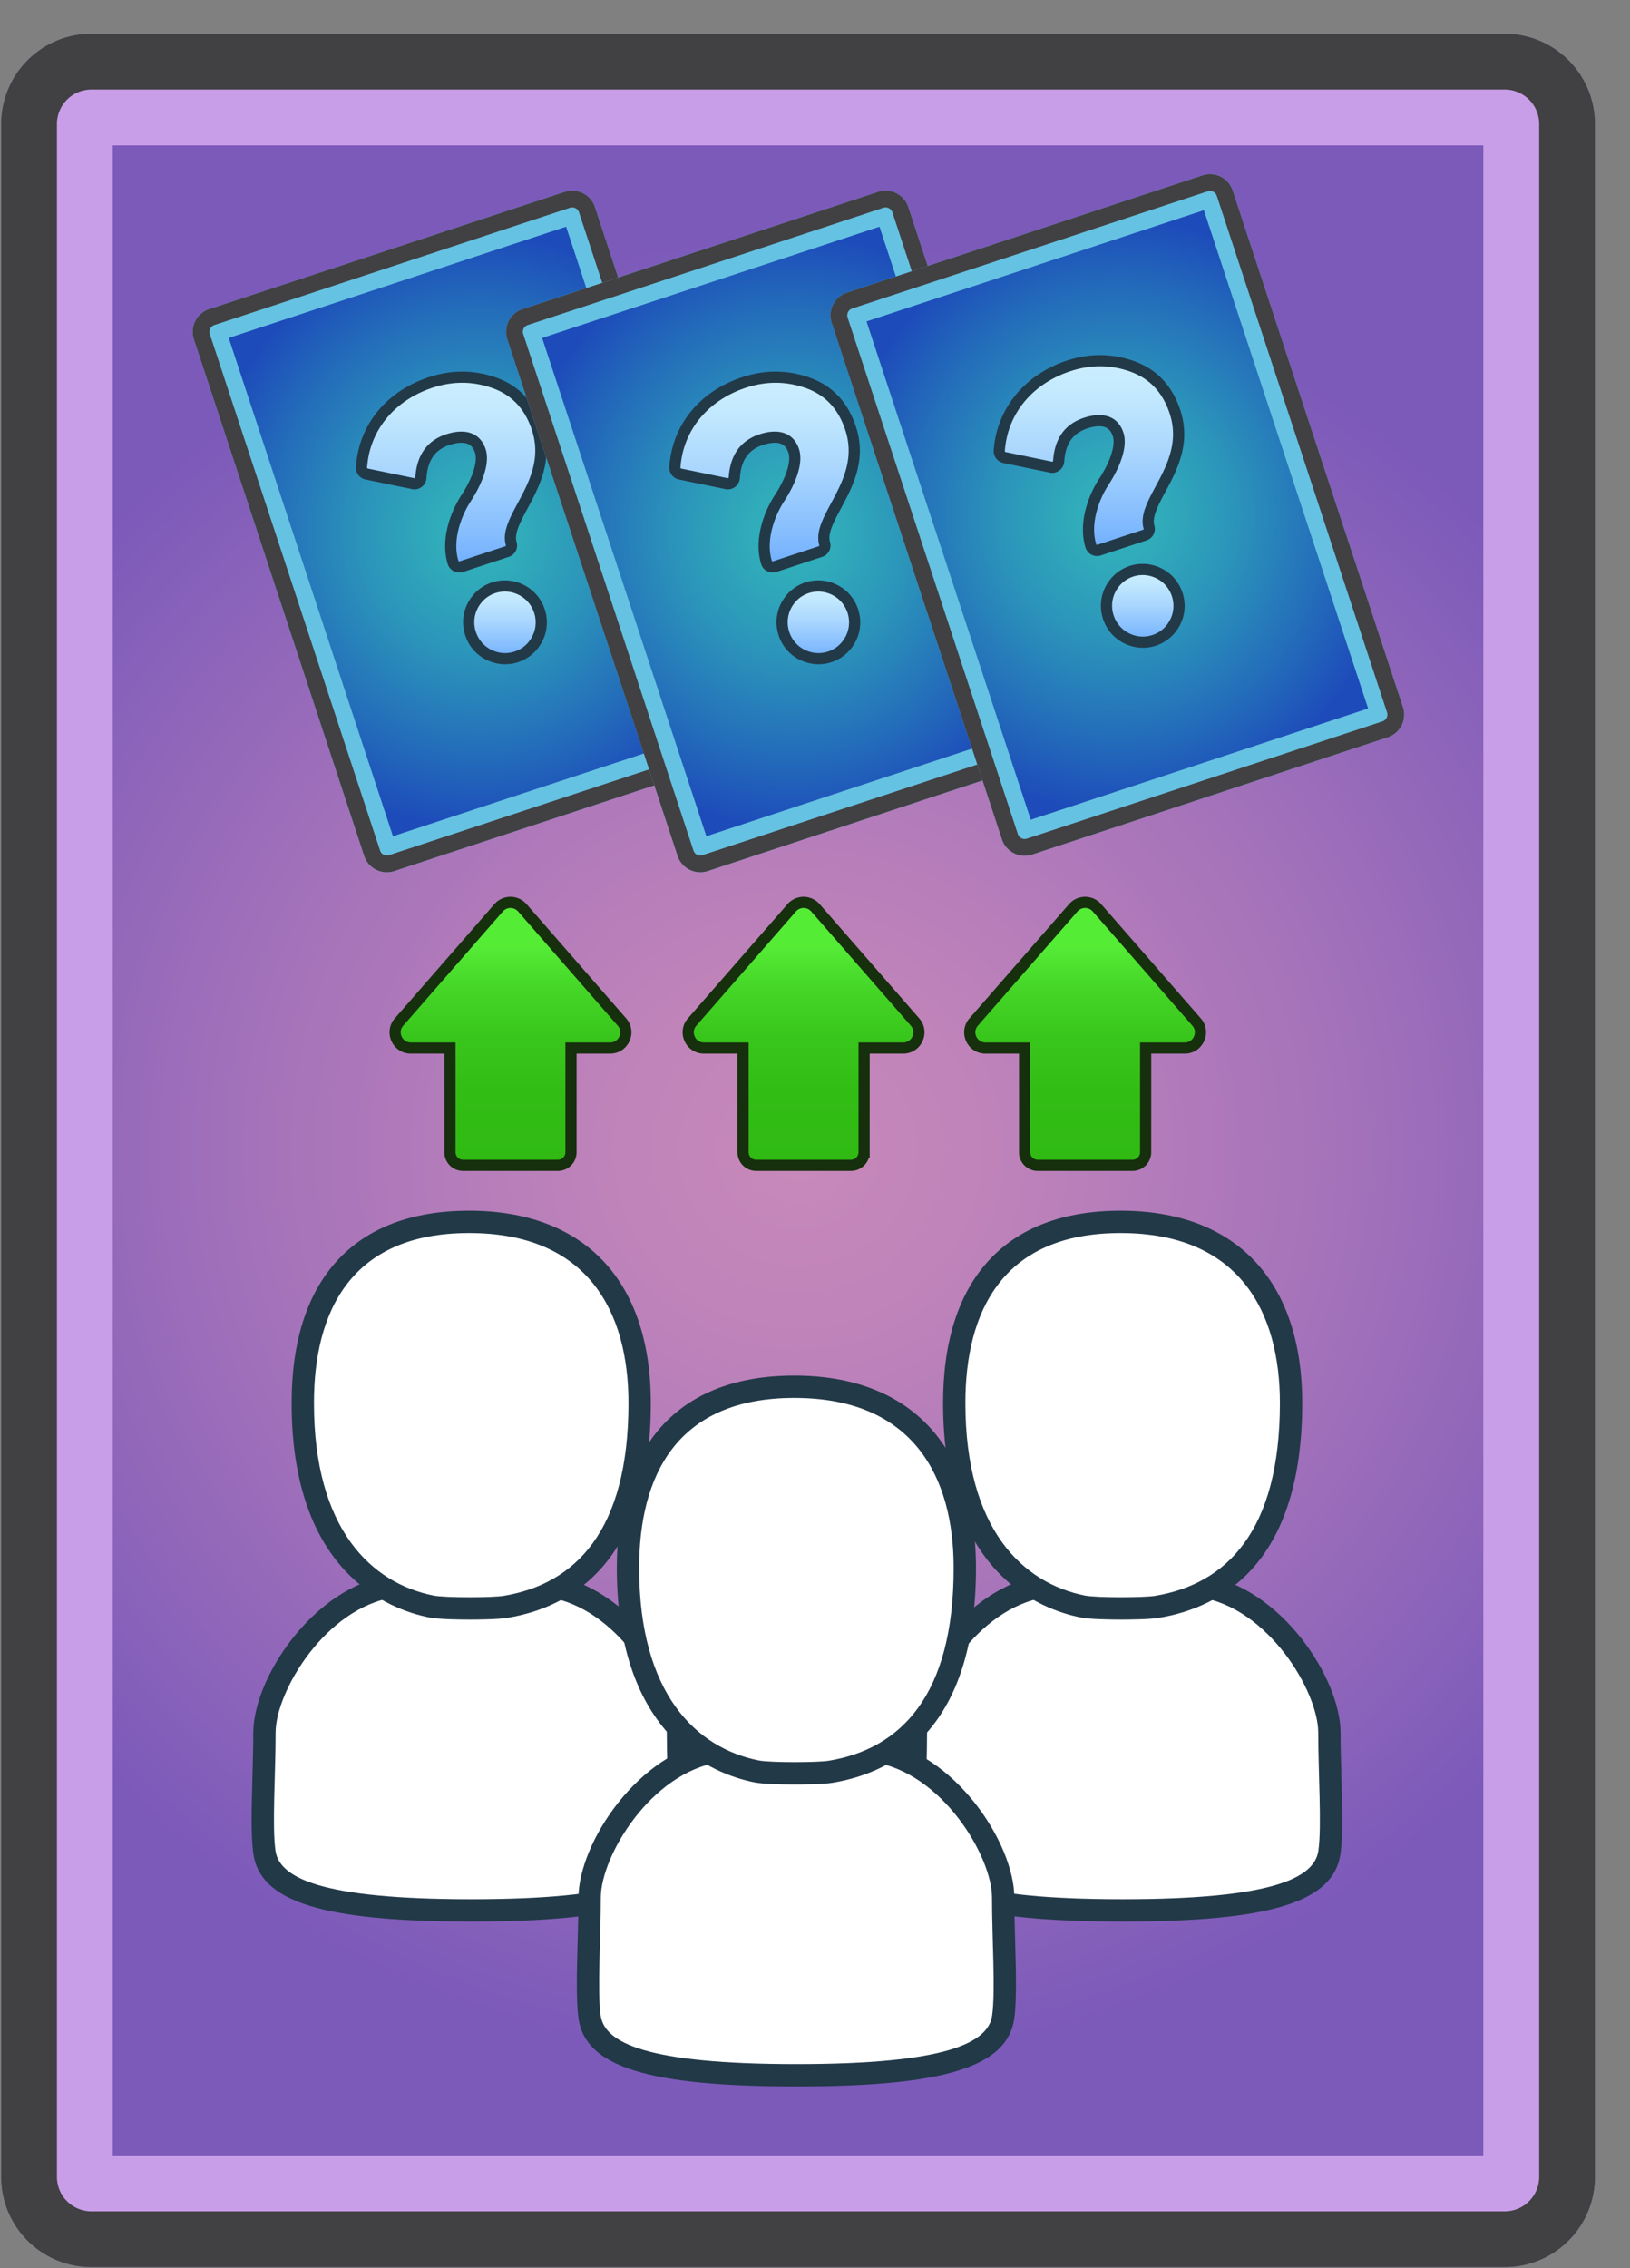 <svg xmlns="http://www.w3.org/2000/svg" xmlns:xlink="http://www.w3.org/1999/xlink" width="291.969" height="406.205"><rect width="100%" height="100%" fill="#808080" stroke="none"/><g id="b" transform="translate(146,203)">
<radialGradient id="a" cx="-3.05" cy="3.04" r="163.894" gradientTransform="matrix(0 1 -1.032 0 .085 6.09)" gradientUnits="userSpaceOnUse"><stop offset="0" stop-color="#c889ba"/><stop offset=".207" stop-color="#bf83ba"/><stop offset=".544" stop-color="#a774ba"/><stop offset=".967" stop-color="#7f5cba"/><stop offset="1" stop-color="#7c5aba"/></radialGradient><path d="M-129.63-186.96a6.177 6.177 0 00-6.17 6.17v367.661a6.177 6.177 0 006.17 6.169h253.16a6.176 6.176 0 006.169-6.169V-180.79a6.177 6.177 0 00-6.169-6.17h-253.16z" fill="url(#a)"/><path d="M119.7 183.04v-360h-245.5v360h245.5m3.83 20h-253.16c-8.931 0-16.17-7.238-16.17-16.169V-180.79c0-8.93 7.239-16.17 16.17-16.17h253.16c8.93 0 16.169 7.24 16.169 16.17v367.661c.001 8.931-7.239 16.169-16.169 16.169z" fill="#c99ee8"/><path d="M123.53 193.04a6.176 6.176 0 006.169-6.169V-180.79a6.177 6.177 0 00-6.169-6.17h-253.16a6.177 6.177 0 00-6.17 6.17v367.661a6.177 6.177 0 006.17 6.169h253.16m0 10h-253.16c-8.931 0-16.17-7.238-16.17-16.169V-180.79c0-8.93 7.239-16.17 16.17-16.17h253.16c8.93 0 16.169 7.24 16.169 16.17v367.661c.001 8.931-7.239 16.169-16.169 16.169z" fill="#414042"/></g>

<linearGradient id="x" gradientUnits="userSpaceOnUse" x1="3259.293" y1="2090.921" x2="3212.197" y2="2090.921" gradientTransform="matrix(0 -1 -1 0 2182.36 3420.908)"><stop offset=".162" stop-color="#55ec36"/><stop offset=".327" stop-color="#45d627"/><stop offset=".511" stop-color="#39c61c"/><stop offset=".718" stop-color="#32bd15"/><stop offset="1" stop-color="#30ba13"/></linearGradient><path d="M93.558 162.578l17.843 20.461c1.587 1.819.295 4.662-2.119 4.662h-7.003v18.662a2.347 2.347 0 01-2.347 2.348H82.944a2.347 2.347 0 01-2.347-2.348v-18.662h-7.002c-2.415 0-3.707-2.843-2.12-4.662l17.843-20.461a2.815 2.815 0 014.24 0z" fill="url(#x)" stroke="#162f0d" stroke-width="2" stroke-linecap="round" stroke-miterlimit="10"/><linearGradient id="y" gradientUnits="userSpaceOnUse" x1="3259.293" y1="2038.423" x2="3212.197" y2="2038.423" gradientTransform="matrix(0 -1 -1 0 2182.36 3420.908)"><stop offset=".162" stop-color="#55ec36"/><stop offset=".327" stop-color="#45d627"/><stop offset=".511" stop-color="#39c61c"/><stop offset=".718" stop-color="#32bd15"/><stop offset="1" stop-color="#30ba13"/></linearGradient><path d="M146.057 162.578l17.843 20.461c1.587 1.819.294 4.662-2.12 4.662h-7.002v18.662a2.347 2.347 0 01-2.347 2.348h-16.987a2.347 2.347 0 01-2.347-2.348v-18.662h-7.003c-2.414 0-3.707-2.843-2.12-4.662l17.843-20.461a2.815 2.815 0 014.24 0z" fill="url(#y)" stroke="#162f0d" stroke-width="2" stroke-linecap="round" stroke-miterlimit="10"/><linearGradient id="z" gradientUnits="userSpaceOnUse" x1="3259.293" y1="1987.991" x2="3212.197" y2="1987.991" gradientTransform="matrix(0 -1 -1 0 2182.36 3420.908)"><stop offset=".162" stop-color="#55ec36"/><stop offset=".327" stop-color="#45d627"/><stop offset=".511" stop-color="#39c61c"/><stop offset=".718" stop-color="#32bd15"/><stop offset="1" stop-color="#30ba13"/></linearGradient><path d="M196.488 162.578l17.843 20.461c1.586 1.819.294 4.662-2.12 4.662h-7.003v18.662a2.347 2.347 0 01-2.347 2.348h-16.987a2.347 2.347 0 01-2.347-2.348v-18.662h-7.003c-2.414 0-3.707-2.843-2.12-4.662l17.843-20.461a2.816 2.816 0 014.241 0z" fill="url(#z)" stroke="#162f0d" stroke-width="2" stroke-linecap="round" stroke-miterlimit="10"/><g><radialGradient id="A" cx="85.897" cy="95.183" r="53.424" gradientTransform="matrix(0 -1 .94 0 -3.57 181.08)" gradientUnits="userSpaceOnUse"><stop offset="0" stop-color="#32b4ba"/><stop offset=".163" stop-color="#30abba"/><stop offset=".429" stop-color="#2b93ba"/><stop offset=".762" stop-color="#236bba"/><stop offset="1" stop-color="#1d4bba"/></radialGradient><path d="M69.296 153.216a1.283 1.283 0 01-1.218-.883l-30.494-92.5a1.272 1.272 0 01.073-.979c.089-.178.305-.496.744-.641l63.693-20.997a1.283 1.283 0 011.62.817l30.494 92.5c.145.438.017.802-.073.979a1.275 1.275 0 01-.744.641l-63.692 20.998a1.332 1.332 0 01-.403.065z" fill="url(#A)"/><path d="M101.402 40.603l29.419 89.237-60.431 19.923-29.418-89.239 60.43-19.921m1.094-6.453c-.444 0-.896.069-1.341.216L37.463 55.363a4.282 4.282 0 00-2.727 5.409l30.494 92.499a4.285 4.285 0 005.409 2.727L134.331 135a4.282 4.282 0 002.727-5.408l-30.494-92.499a4.285 4.285 0 00-4.068-2.943z" fill="#66c2e2"/><path d="M102.497 37.149a1.284 1.284 0 011.218.884l30.494 92.499c.145.438.017.802-.073.979a1.275 1.275 0 01-.745.641L69.699 153.15a1.283 1.283 0 01-1.621-.819L37.585 59.833a1.272 1.272 0 01.073-.979c.089-.178.305-.496.745-.641l63.691-20.997a1.3 1.3 0 01.403-.067m-.001-2.999c-.444 0-.896.069-1.341.216L37.463 55.363a4.282 4.282 0 00-2.727 5.409l30.494 92.499a4.285 4.285 0 005.409 2.727L134.331 135a4.282 4.282 0 002.727-5.408l-30.494-92.499a4.285 4.285 0 00-4.068-2.943z" fill="#414042"/><g><linearGradient id="B" gradientUnits="userSpaceOnUse" x1="90.455" y1="117.968" x2="90.455" y2="104.944"><stop offset="0" stop-color="#70aefe"/><stop offset=".16" stop-color="#83bcfe"/><stop offset=".527" stop-color="#abd7fe"/><stop offset=".82" stop-color="#c3e9fe"/><stop offset="1" stop-color="#cceffe"/></linearGradient><path d="M90.47 117.968c-.428 0-.855-.043-1.27-.129-2.337-.484-4.173-2.11-4.912-4.349-.739-2.239-.229-4.64 1.362-6.42a6.416 6.416 0 016.059-1.997c2.337.484 4.173 2.11 4.912 4.349.739 2.239.229 4.64-1.362 6.42a6.421 6.421 0 01-4.789 2.126z" fill="url(#B)"/><path d="M90.439 105.944c.357 0 .714.035 1.067.108 4.223.875 5.881 5.906 3.007 9.123-1.023 1.145-2.524 1.792-4.044 1.792-.356 0-.714-.035-1.066-.108-4.224-.875-5.882-5.906-3.007-9.123 1.023-1.145 2.523-1.792 4.043-1.792m0-2a7.42 7.42 0 00-5.535 2.46c-1.833 2.05-2.418 4.816-1.566 7.399.852 2.582 2.967 4.456 5.659 5.014a7.422 7.422 0 007.007-2.309c1.833-2.051 2.418-4.817 1.566-7.4-.852-2.582-2.967-4.456-5.658-5.014-.481-.1-.976-.15-1.473-.15z" fill="#223948"/><g><linearGradient id="C" gradientUnits="userSpaceOnUse" x1="80.811" y1="101.538" x2="80.811" y2="67.551"><stop offset="0" stop-color="#70aefe"/><stop offset=".16" stop-color="#83bcfe"/><stop offset=".527" stop-color="#abd7fe"/><stop offset=".82" stop-color="#c3e9fe"/><stop offset="1" stop-color="#cceffe"/></linearGradient><path d="M82.273 101.538c-.519 0-.969-.332-1.12-.827-1.21-3.967.414-8.535 2.337-11.488 2.22-3.405 3.17-6.574 2.542-8.477-.535-1.625-1.679-2.448-3.399-2.448-.726 0-1.541.146-2.42.437-3.007.991-4.585 3.224-4.822 6.823a1.163 1.163 0 01-1.155 1.087h-.106l-8.451-1.748a1.184 1.184 0 01-.928-1.228c.503-7.107 5.148-12.783 12.426-15.183 1.882-.621 3.773-.936 5.623-.936 1.931 0 3.871.343 5.766 1.02 3.745 1.336 6.322 4.072 7.659 8.133 1.845 5.593-.622 10.186-2.604 13.876-1.4 2.607-2.609 4.859-2.049 6.777a1.151 1.151 0 01-.751 1.426l-8.334 2.748-.214.008z" fill="url(#C)"/><path d="M82.8 68.551c1.836 0 3.645.324 5.43.961 3.479 1.241 5.808 3.748 7.045 7.504 2.998 9.088-6.236 15.239-4.664 20.621a.155.155 0 01-.099.194l-8.187 2.699a.17.17 0 01-.215-.11c-1.099-3.601.434-7.911 2.219-10.651 1.813-2.782 3.547-6.629 2.654-9.336-.686-2.08-2.231-3.135-4.349-3.135-.829 0-1.746.161-2.733.486-3.394 1.119-5.244 3.715-5.508 7.708a.16.16 0 01-.157.152c-.011 0-.021-.002-.033-.004l-8.322-1.724a.171.171 0 01-.133-.177c.488-6.896 5.14-12.128 11.741-14.305 1.799-.591 3.567-.883 5.311-.883m0-2c-1.956 0-3.954.331-5.937.985-7.676 2.531-12.577 8.536-13.11 16.063a2.158 2.158 0 001.684 2.269l8.36 1.731.201.042.238.004a2.165 2.165 0 002.153-2.021c.211-3.19 1.526-5.078 4.139-5.939.777-.256 1.486-.386 2.106-.386 1.293 0 2.048.543 2.45 1.761.525 1.593-.406 4.512-2.43 7.618-2.047 3.142-3.768 8.03-2.457 12.327a2.157 2.157 0 002.076 1.534c.225 0 .448-.034.662-.104l8.204-2.704a2.144 2.144 0 001.393-2.654c-.446-1.525.674-3.609 1.97-6.023 2.073-3.859 4.653-8.662 2.673-14.664-1.439-4.368-4.223-7.315-8.273-8.761a18.102 18.102 0 00-6.102-1.078z" fill="#223948"/></g></g><g><radialGradient id="D" cx="142.032" cy="95.183" r="53.424" gradientTransform="matrix(0 -1 .94 0 52.566 237.215)" gradientUnits="userSpaceOnUse"><stop offset="0" stop-color="#32b4ba"/><stop offset=".163" stop-color="#30abba"/><stop offset=".429" stop-color="#2b93ba"/><stop offset=".762" stop-color="#236bba"/><stop offset="1" stop-color="#1d4bba"/></radialGradient><path d="M125.432 153.216a1.283 1.283 0 01-1.218-.883l-30.494-92.5a1.272 1.272 0 01.073-.979c.089-.178.305-.496.744-.641l63.693-20.997a1.283 1.283 0 011.62.817l30.494 92.5c.145.439.017.802-.073.979a1.275 1.275 0 01-.744.641l-63.692 20.998a1.332 1.332 0 01-.403.065z" fill="url(#D)"/><path d="M157.538 40.603l29.419 89.237-60.431 19.923-29.419-89.239 60.431-19.921m1.094-6.453c-.444 0-.896.069-1.341.216L93.599 55.363a4.282 4.282 0 00-2.727 5.409l30.494 92.499a4.285 4.285 0 005.409 2.727L190.466 135a4.282 4.282 0 002.727-5.408l-30.494-92.499a4.284 4.284 0 00-4.067-2.943z" fill="#66c2e2"/><path d="M158.632 37.149a1.284 1.284 0 011.218.884l30.494 92.5a1.27 1.27 0 01-.073.978 1.275 1.275 0 01-.745.641l-63.691 20.999a1.283 1.283 0 01-1.621-.819L93.721 59.833a1.272 1.272 0 01.073-.979c.089-.178.305-.496.745-.641l63.691-20.997c.131-.044.267-.066.402-.067m0-2.999c-.444 0-.896.069-1.341.216L93.599 55.363a4.282 4.282 0 00-2.727 5.409l30.494 92.499a4.285 4.285 0 005.409 2.727L190.466 135a4.282 4.282 0 002.727-5.408l-30.494-92.499a4.284 4.284 0 00-4.067-2.943z" fill="#414042"/><g><linearGradient id="E" gradientUnits="userSpaceOnUse" x1="146.59" y1="117.968" x2="146.59" y2="104.944"><stop offset="0" stop-color="#70aefe"/><stop offset=".16" stop-color="#83bcfe"/><stop offset=".527" stop-color="#abd7fe"/><stop offset=".82" stop-color="#c3e9fe"/><stop offset="1" stop-color="#cceffe"/></linearGradient><path d="M146.605 117.968c-.428 0-.855-.043-1.27-.129-2.337-.484-4.173-2.11-4.912-4.349-.739-2.239-.229-4.64 1.362-6.42a6.416 6.416 0 016.059-1.997c2.337.484 4.173 2.11 4.912 4.349.739 2.239.229 4.64-1.362 6.42a6.418 6.418 0 01-4.789 2.126z" fill="url(#E)"/><path d="M146.575 105.944c.357 0 .714.035 1.067.108 4.223.875 5.881 5.906 3.007 9.123-1.023 1.145-2.524 1.792-4.044 1.792-.356 0-.714-.035-1.066-.108-4.224-.875-5.882-5.906-3.007-9.123 1.023-1.145 2.523-1.792 4.043-1.792m0-2a7.42 7.42 0 00-5.535 2.46c-1.833 2.05-2.418 4.816-1.566 7.399.852 2.582 2.967 4.456 5.659 5.014a7.422 7.422 0 007.007-2.309c1.833-2.051 2.418-4.817 1.566-7.4-.852-2.582-2.967-4.456-5.658-5.014-.481-.1-.977-.15-1.473-.15z" fill="#223948"/><g><linearGradient id="F" gradientUnits="userSpaceOnUse" x1="136.947" y1="101.538" x2="136.947" y2="67.551"><stop offset="0" stop-color="#70aefe"/><stop offset=".16" stop-color="#83bcfe"/><stop offset=".527" stop-color="#abd7fe"/><stop offset=".82" stop-color="#c3e9fe"/><stop offset="1" stop-color="#cceffe"/></linearGradient><path d="M138.409 101.538c-.519 0-.969-.332-1.12-.827-1.21-3.967.414-8.535 2.337-11.488 2.22-3.405 3.17-6.574 2.542-8.477-.536-1.625-1.679-2.448-3.399-2.448-.727 0-1.541.146-2.42.437-3.007.991-4.585 3.224-4.822 6.823a1.164 1.164 0 01-1.155 1.087h-.106l-8.451-1.748a1.184 1.184 0 01-.928-1.228c.503-7.107 5.148-12.783 12.426-15.183 1.882-.621 3.773-.936 5.623-.936 1.931 0 3.871.343 5.766 1.02 3.745 1.336 6.322 4.072 7.659 8.133 1.845 5.593-.622 10.186-2.604 13.876-1.4 2.607-2.609 4.859-2.049 6.777a1.151 1.151 0 01-.751 1.426l-8.334 2.748-.214.008z" fill="url(#F)"/><path d="M138.936 68.551c1.836 0 3.645.324 5.43.961 3.479 1.241 5.808 3.748 7.045 7.504 2.997 9.088-6.236 15.239-4.664 20.621a.155.155 0 01-.099.194l-8.187 2.699a.17.17 0 01-.215-.11c-1.099-3.601.434-7.911 2.219-10.651 1.813-2.782 3.547-6.629 2.654-9.336-.686-2.08-2.231-3.135-4.349-3.135-.829 0-1.746.161-2.733.486-3.394 1.119-5.244 3.715-5.508 7.708a.16.16 0 01-.157.152c-.011 0-.021-.002-.033-.004l-8.322-1.724a.171.171 0 01-.133-.177c.488-6.896 5.14-12.128 11.741-14.305 1.799-.591 3.567-.883 5.311-.883m0-2c-1.956 0-3.954.331-5.937.985-7.676 2.531-12.577 8.536-13.11 16.063a2.158 2.158 0 001.684 2.269l8.36 1.731.201.042.238.004a2.165 2.165 0 002.153-2.021c.211-3.19 1.526-5.078 4.139-5.939.777-.256 1.486-.386 2.106-.386 1.292 0 2.048.543 2.45 1.761.525 1.593-.406 4.512-2.43 7.618-2.047 3.142-3.768 8.03-2.457 12.327a2.157 2.157 0 002.076 1.534c.225 0 .448-.034.662-.104l8.204-2.704a2.143 2.143 0 001.393-2.653c-.446-1.526.674-3.611 1.97-6.024 2.073-3.859 4.652-8.662 2.673-14.663-1.439-4.369-4.223-7.316-8.273-8.762a18.102 18.102 0 00-6.102-1.078z" fill="#223948"/></g></g></g><g><radialGradient id="G" cx="200.138" cy="92.228" r="53.423" gradientTransform="matrix(0 -1 .94 0 113.448 292.366)" gradientUnits="userSpaceOnUse"><stop offset="0" stop-color="#32b4ba"/><stop offset=".163" stop-color="#30abba"/><stop offset=".429" stop-color="#2b93ba"/><stop offset=".762" stop-color="#236bba"/><stop offset="1" stop-color="#1d4bba"/></radialGradient><path d="M183.539 150.261a1.282 1.282 0 01-1.219-.883l-30.494-92.5a1.285 1.285 0 01.818-1.621l63.691-20.995a1.282 1.282 0 011.621.817l30.494 92.499c.145.439.017.803-.073.979a1.275 1.275 0 01-.744.641l-63.692 20.998a1.3 1.3 0 01-.402.065z" fill="url(#G)"/><path d="M215.644 37.647l29.418 89.238-60.431 19.923-29.419-89.239 60.432-19.922m1.094-6.452c-.445 0-.897.07-1.342.217l-63.691 20.996a4.283 4.283 0 00-2.727 5.409l30.494 92.5a4.284 4.284 0 005.409 2.727l63.691-20.998a4.282 4.282 0 002.727-5.409l-30.494-92.499a4.286 4.286 0 00-4.067-2.943z" fill="#66c2e2"/><path d="M216.738 34.195c.461 0 1.017.272 1.218.883l30.494 92.499c.145.439.017.802-.073.979a1.278 1.278 0 01-.745.641l-63.69 20.998a1.282 1.282 0 01-1.622-.818l-30.494-92.5a1.284 1.284 0 01.817-1.62l63.692-20.997c.132-.042.268-.065.403-.065m0-3c-.445 0-.897.07-1.342.217l-63.691 20.996a4.283 4.283 0 00-2.727 5.409l30.494 92.5a4.284 4.284 0 005.409 2.727l63.691-20.998a4.282 4.282 0 002.727-5.409l-30.494-92.499a4.286 4.286 0 00-4.067-2.943z" fill="#414042"/><g><linearGradient id="H" gradientUnits="userSpaceOnUse" x1="204.696" y1="115.014" x2="204.696" y2="101.989"><stop offset="0" stop-color="#70aefe"/><stop offset=".16" stop-color="#83bcfe"/><stop offset=".527" stop-color="#abd7fe"/><stop offset=".82" stop-color="#c3e9fe"/><stop offset="1" stop-color="#cceffe"/></linearGradient><path d="M204.71 115.014c-.428 0-.854-.043-1.269-.129-2.337-.484-4.174-2.11-4.912-4.349-.738-2.239-.229-4.64 1.363-6.42a6.42 6.42 0 016.059-1.998c2.337.484 4.173 2.11 4.912 4.349.739 2.239.229 4.64-1.362 6.42a6.43 6.43 0 01-4.791 2.127c-.001 0 0 0 0 0z" fill="url(#H)"/><path d="M204.682 102.989c.356 0 .714.035 1.066.108 4.223.875 5.881 5.906 3.007 9.123-1.023 1.145-2.525 1.793-4.045 1.793-.356 0-.713-.035-1.065-.108-4.224-.875-5.882-5.906-3.007-9.123a5.458 5.458 0 014.044-1.793m0-2a7.42 7.42 0 00-5.536 2.461c-1.833 2.05-2.418 4.816-1.566 7.399.852 2.582 2.967 4.456 5.659 5.014a7.423 7.423 0 007.007-2.31c1.833-2.051 2.418-4.817 1.566-7.4-.852-2.582-2.967-4.456-5.658-5.014a7.33 7.33 0 00-1.472-.15z" fill="#223948"/><g><linearGradient id="I" gradientUnits="userSpaceOnUse" x1="195.052" y1="98.584" x2="195.052" y2="64.597"><stop offset="0" stop-color="#70aefe"/><stop offset=".16" stop-color="#83bcfe"/><stop offset=".527" stop-color="#abd7fe"/><stop offset=".82" stop-color="#c3e9fe"/><stop offset="1" stop-color="#cceffe"/></linearGradient><path d="M196.513 98.584c-.512 0-.973-.342-1.12-.831-1.209-3.963.415-8.531 2.338-11.484 2.22-3.405 3.17-6.574 2.542-8.478-.536-1.624-1.679-2.448-3.399-2.448-.727 0-1.541.147-2.42.438-3.008.99-4.585 3.223-4.823 6.822a1.166 1.166 0 01-1.154 1.087h-.111l-8.447-1.748a1.178 1.178 0 01-.928-1.227c.503-7.108 5.148-12.784 12.426-15.184 1.882-.62 3.774-.935 5.624-.935 1.93 0 3.87.342 5.765 1.018 3.745 1.338 6.322 4.074 7.659 8.134 1.845 5.593-.623 10.187-2.604 13.877-1.4 2.607-2.61 4.859-2.049 6.777a1.154 1.154 0 01-.739 1.422l-8.346 2.751-.214.009z" fill="url(#I)"/><path d="M197.042 65.597c1.835 0 3.644.323 5.429.96 3.479 1.242 5.808 3.748 7.045 7.504 2.997 9.089-6.236 15.24-4.664 20.622a.156.156 0 01-.099.194l-8.187 2.698a.169.169 0 01-.215-.11c-1.099-3.6.434-7.91 2.219-10.65 1.813-2.782 3.547-6.629 2.654-9.337-.686-2.079-2.231-3.135-4.349-3.135-.829 0-1.747.162-2.733.487-3.394 1.118-5.244 3.714-5.508 7.707a.16.16 0 01-.156.152.137.137 0 01-.034-.004l-8.322-1.724a.17.17 0 01-.133-.177c.488-6.895 5.14-12.128 11.741-14.304 1.8-.591 3.568-.883 5.312-.883m0-2c-1.957 0-3.954.331-5.938.985-7.562 2.492-12.585 8.647-13.11 16.062a2.18 2.18 0 001.707 2.273l8.337 1.727.201.042.239.004a2.167 2.167 0 002.151-2.013c.211-3.199 1.526-5.087 4.139-5.947.778-.257 1.487-.387 2.107-.387 1.292 0 2.048.543 2.449 1.761.525 1.594-.406 4.513-2.43 7.619-2.047 3.143-3.768 8.03-2.457 12.326a2.154 2.154 0 002.075 1.535c.232 0 .462-.037.683-.11l8.183-2.697a2.155 2.155 0 001.393-2.653c-.446-1.526.674-3.611 1.97-6.024 2.073-3.859 4.652-8.663 2.673-14.664-1.438-4.367-4.222-7.315-8.272-8.762a18.106 18.106 0 00-6.1-1.077z" fill="#223948"/></g></g></g></g><g><path d="M201.091 342.137c-24.919 0-35.996-3.111-37.038-10.403-.437-3.058-.297-8.091-.149-13.42.075-2.687.152-5.464.152-7.986 0-7.999 9.463-24.204 22.947-26.242l1.188-.18.474.639c.669.257 3.428 1.066 12.355 1.453 9.192-.397 11.937-1.243 12.553-1.487l.499-.592 1.106.167c13.484 2.038 22.947 18.243 22.947 26.242 0 2.522.077 5.302.152 7.988.148 5.328.288 10.361-.148 13.417-1.041 7.292-12.118 10.404-37.038 10.404z" fill="#fff"/><path d="M214.88 286.063c12.276 1.855 21.246 16.842 21.246 24.265 0 7.418.652 16.722.023 21.123-.695 4.87-8.168 8.687-35.058 8.687s-34.362-3.816-35.058-8.687c-.628-4.401.023-13.705.023-21.123 0-7.423 8.97-22.409 21.246-24.265 0 0 1.035 1.394 13.718 1.937 12.686-.544 13.86-1.937 13.86-1.937m-25.798-4.315l-2.376.359c-14.064 2.126-24.648 18.585-24.648 28.22 0 2.494-.077 5.258-.151 7.931-.15 5.417-.292 10.533.168 13.758 1.23 8.609 12.534 12.121 39.018 12.121s37.789-3.512 39.018-12.121c.46-3.225.318-8.34.167-13.755-.074-2.674-.151-5.438-.151-7.934 0-9.635-10.584-26.094-24.648-28.22l-2.213-.335-.852 1.011c-1.014.277-3.999.889-11.392 1.212-7.083-.311-10.057-.884-11.137-1.166l-.803-1.081z" fill="#223948"/><path d="M200.797 288.061c-1.544 0-5.302-.033-6.843-.342-6.923-1.381-23.03-7.696-23.03-36.442 0-20.923 10.579-32.446 29.787-32.446 19.413 0 30.547 11.826 30.547 32.446 0 26.876-13.071 34.687-24.036 36.506-1.225.204-4.123.278-6.425.278z" fill="#fff"/><path d="M200.711 220.83c21.314 0 28.547 14.134 28.547 30.446 0 22.975-9.57 32.41-22.363 34.533-.975.163-3.519.251-6.099.251-2.688 0-5.416-.096-6.45-.303-11.145-2.223-21.423-11.884-21.423-34.481.001-16.312 6.568-30.446 27.788-30.446m0-4c-20.498 0-31.787 12.233-31.787 34.446 0 30.227 17.232 36.927 24.641 38.404 1.65.331 5.24.38 7.232.38 1.481 0 5.106-.029 6.759-.306 11.723-1.945 25.703-10.201 25.703-38.479 0-21.89-11.863-34.445-32.548-34.445z" fill="#223948"/><g><path d="M84.405 342.137c-24.92 0-35.997-3.111-37.038-10.404-.437-3.056-.296-8.089-.148-13.417.075-2.687.152-5.466.152-7.988 0-7.999 9.463-24.204 22.947-26.242l1.188-.18.474.639c.668.258 3.427 1.066 12.355 1.453 9.192-.397 11.936-1.243 12.552-1.487l.499-.592 1.106.167c13.484 2.038 22.947 18.243 22.947 26.242 0 2.522.077 5.3.152 7.986.148 5.329.288 10.362-.149 13.419-1.042 7.292-12.118 10.404-37.037 10.404z" fill="#fff"/><path d="M98.193 286.063c12.276 1.855 21.246 16.842 21.246 24.265 0 7.418.651 16.722.023 21.123-.696 4.87-8.168 8.687-35.058 8.687s-34.363-3.816-35.058-8.687c-.628-4.401.023-13.705.023-21.123 0-7.423 8.97-22.409 21.246-24.265 0 0 1.034 1.394 13.719 1.937 12.685-.544 13.859-1.937 13.859-1.937m-25.798-4.315l-2.377.359c-14.064 2.126-24.648 18.585-24.648 28.22 0 2.495-.077 5.26-.151 7.934-.151 5.415-.293 10.53.167 13.755 1.229 8.609 12.534 12.121 39.018 12.121 26.483 0 37.788-3.512 39.018-12.121.46-3.225.318-8.341.168-13.758-.074-2.673-.151-5.437-.151-7.931 0-9.635-10.584-26.094-24.648-28.22l-2.213-.335-.852 1.011c-1.014.277-3.998.889-11.392 1.212-7.082-.31-10.057-.884-11.137-1.166l-.802-1.081z" fill="#223948"/><g><path d="M84.109 288.061c-1.544 0-5.302-.033-6.843-.342-6.923-1.381-23.029-7.696-23.029-36.442 0-20.923 10.579-32.446 29.787-32.446 19.414 0 30.548 11.826 30.548 32.446 0 26.876-13.071 34.687-24.036 36.506-1.227.204-4.124.278-6.427.278z" fill="#fff"/><path d="M84.024 220.83c21.314 0 28.548 14.134 28.548 30.446 0 22.975-9.571 32.41-22.363 34.533-.975.163-3.519.251-6.099.251-2.688 0-5.416-.096-6.45-.303-11.145-2.223-21.422-11.884-21.422-34.481-.001-16.312 6.566-30.446 27.786-30.446m0-4c-20.498 0-31.787 12.233-31.787 34.446 0 30.227 17.231 36.927 24.64 38.404 1.651.331 5.24.38 7.232.38 1.481 0 5.106-.029 6.759-.306 11.723-1.945 25.704-10.201 25.704-38.479 0-21.89-11.864-34.445-32.548-34.445z" fill="#223948"/></g></g><g><path d="M142.653 371.667c-24.919 0-35.996-3.111-37.038-10.402-.436-3.058-.296-8.091-.148-13.42.074-2.687.151-5.464.151-7.986 0-8 9.463-24.205 22.947-26.242l1.188-.18.474.639c.669.257 3.428 1.066 12.356 1.453 9.193-.397 11.937-1.243 12.553-1.487l.499-.592 1.106.167c13.484 2.037 22.947 18.242 22.947 26.242 0 2.522.077 5.302.152 7.988.148 5.328.288 10.361-.148 13.417-1.043 7.292-12.119 10.403-37.039 10.403z" fill="#fff"/><path d="M156.442 315.594c12.276 1.854 21.246 16.842 21.246 24.265 0 7.418.652 16.722.023 21.123-.696 4.869-8.168 8.686-35.058 8.686s-34.362-3.816-35.058-8.686c-.628-4.401.023-13.705.023-21.123 0-7.423 8.971-22.41 21.246-24.265 0 0 1.035 1.394 13.719 1.937 12.684-.544 13.859-1.937 13.859-1.937m-25.799-4.315l-2.376.359c-14.064 2.125-24.648 18.584-24.648 28.22 0 2.494-.077 5.258-.151 7.931-.15 5.417-.292 10.532.168 13.758 1.23 8.608 12.535 12.12 39.018 12.12s37.788-3.512 39.018-12.12c.46-3.225.318-8.34.167-13.755-.074-2.674-.151-5.438-.151-7.934 0-9.636-10.584-26.095-24.648-28.22l-2.213-.334-.852 1.01c-1.013.277-3.998.889-11.392 1.212-7.083-.311-10.058-.884-11.138-1.166l-.802-1.081z" fill="#223948"/><g><path d="M142.358 317.592c-1.544 0-5.302-.033-6.843-.342-6.923-1.381-23.029-7.696-23.029-36.442 0-20.923 10.579-32.446 29.787-32.446 19.413 0 30.547 11.826 30.547 32.446 0 26.876-13.071 34.687-24.036 36.506-1.226.205-4.124.278-6.426.278z" fill="#fff"/><path d="M142.273 250.361c21.314 0 28.547 14.133 28.547 30.446 0 22.974-9.57 32.41-22.363 34.533-.975.163-3.519.251-6.099.251-2.688 0-5.416-.096-6.45-.303-11.145-2.223-21.422-11.885-21.422-34.481 0-16.313 6.567-30.446 27.787-30.446m0-4c-20.498 0-31.787 12.233-31.787 34.446 0 30.227 17.231 36.927 24.64 38.404 1.651.331 5.24.38 7.232.38 1.481 0 5.105-.029 6.758-.306 11.723-1.945 25.704-10.201 25.704-38.479 0-21.89-11.863-34.445-32.547-34.445z" fill="#223948"/></g></g></g></svg>